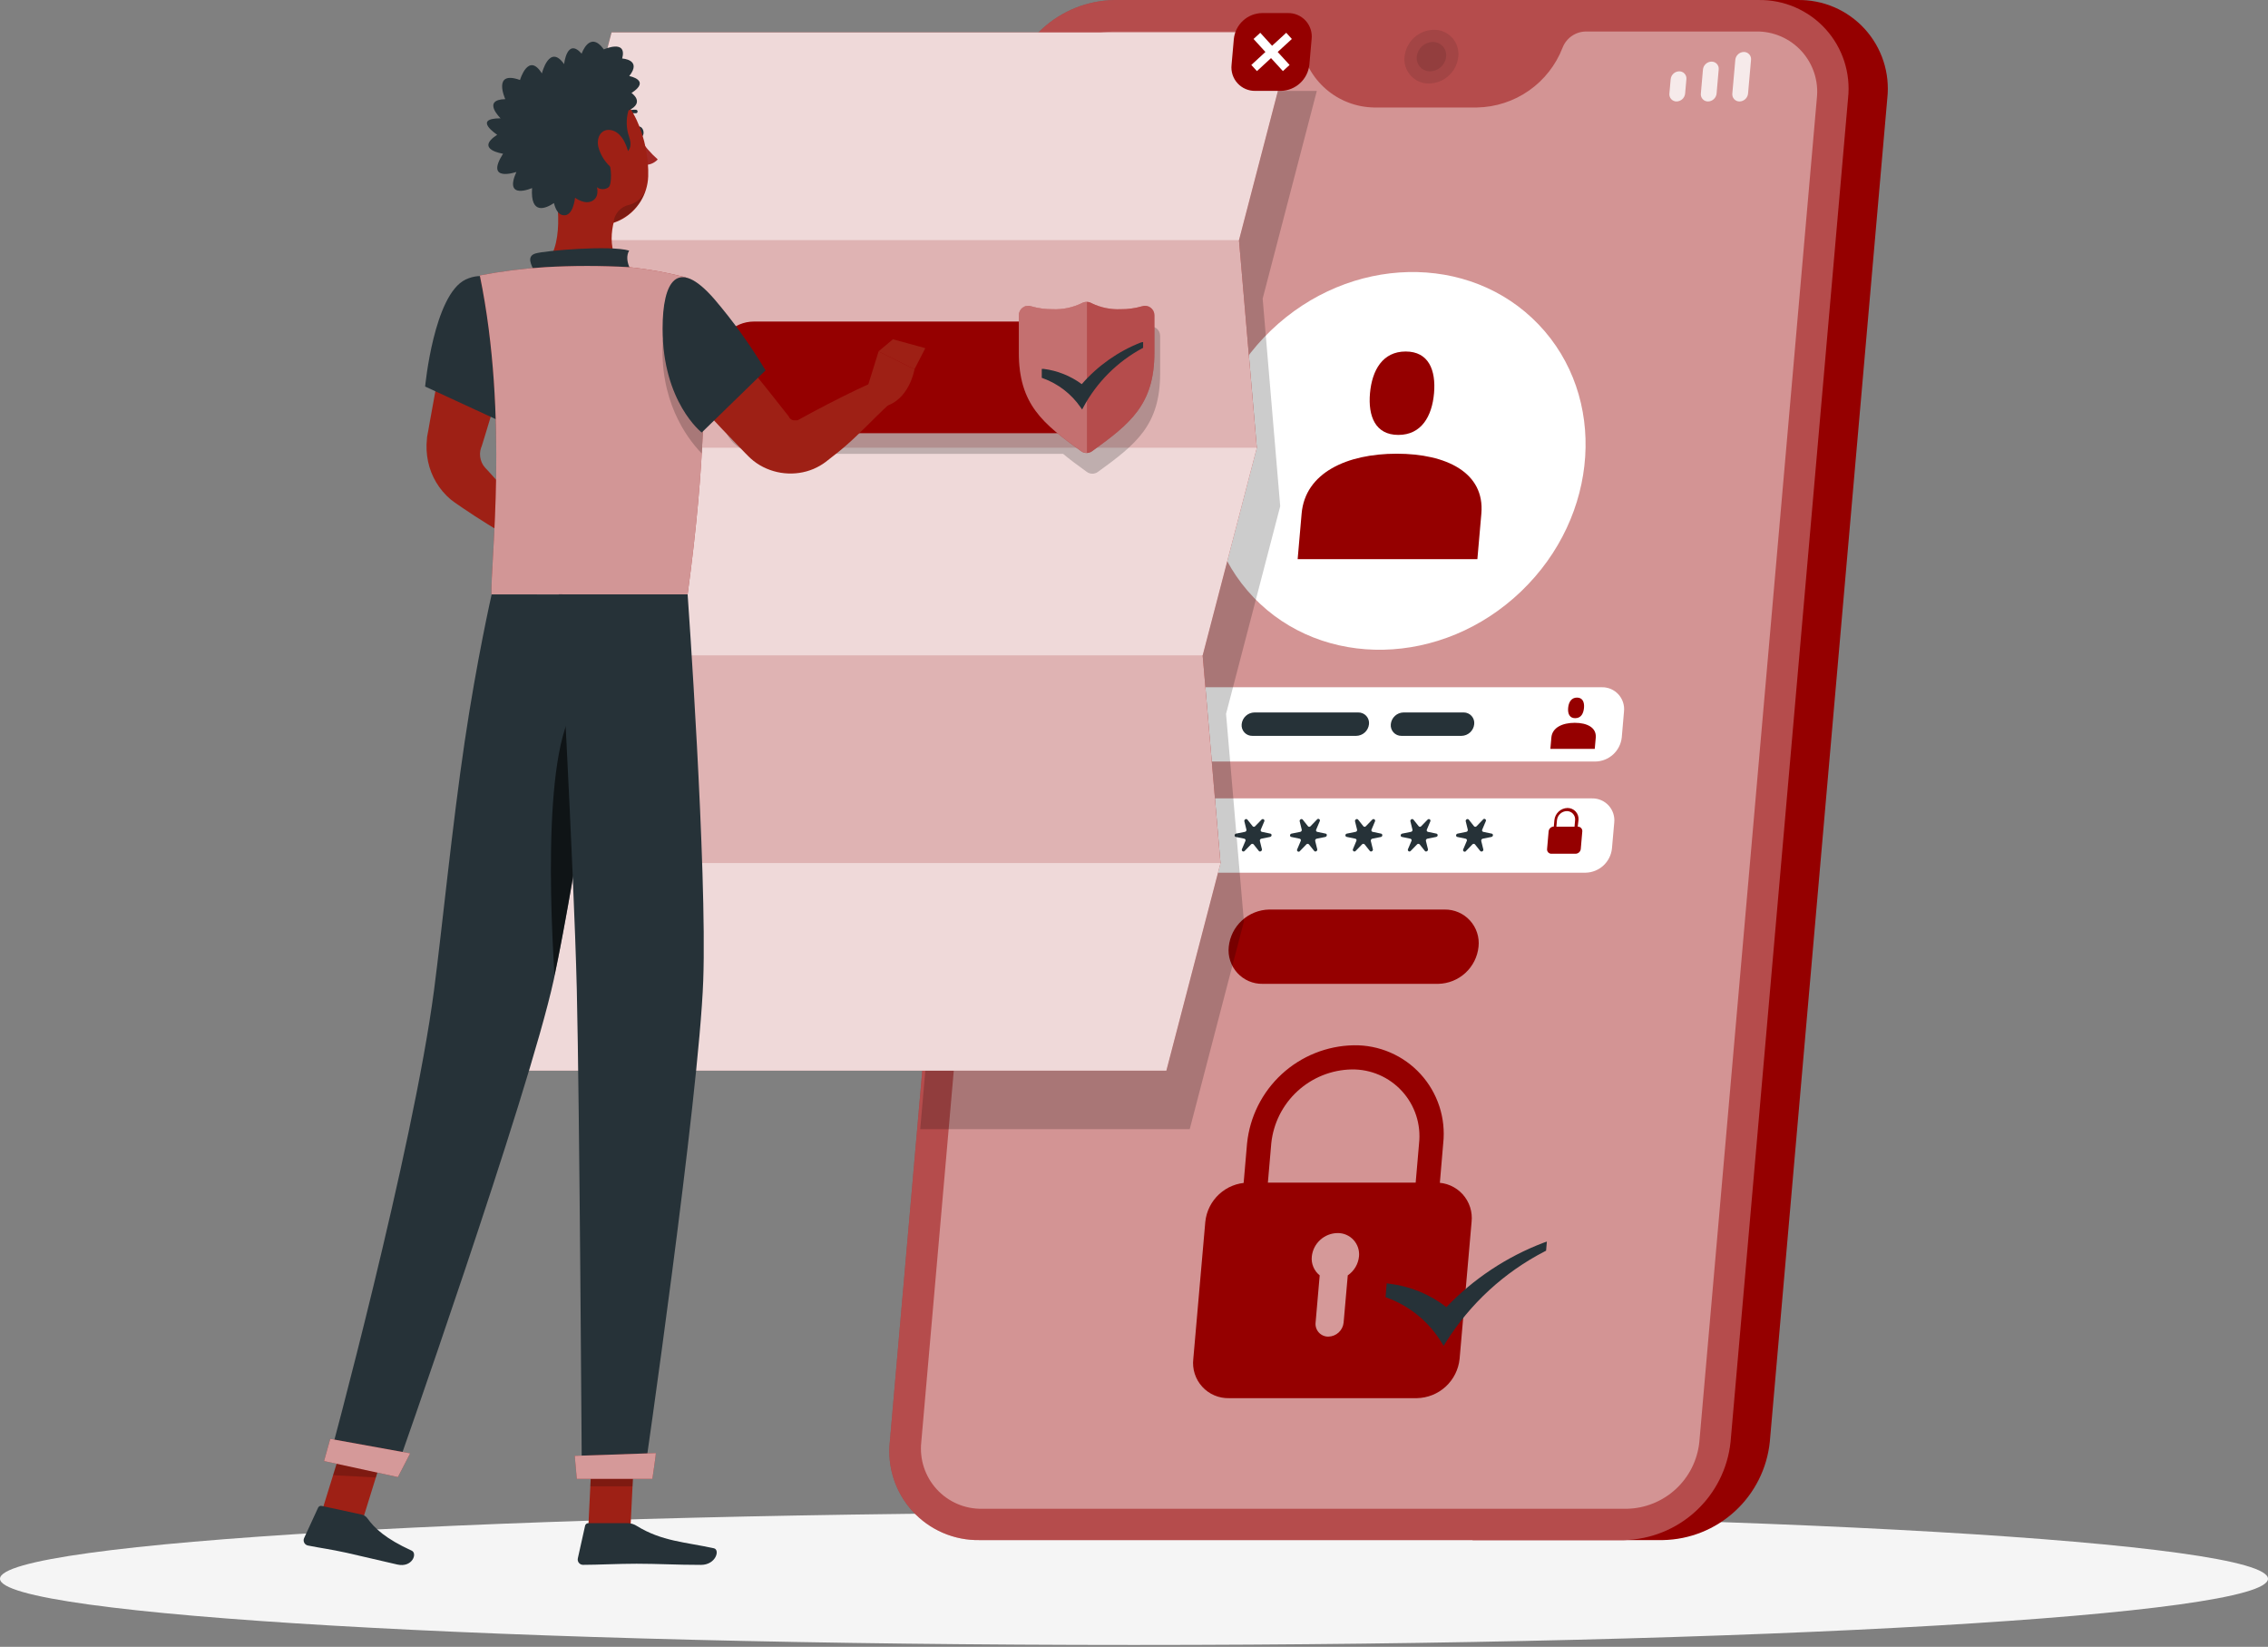<svg width="270" height="196" viewBox="0 0 270 196" fill="none" xmlns="http://www.w3.org/2000/svg">
<rect x="0" y="0" width="270" height="196" fill="#808080" stroke="none"/>
<path d="M135 195.78C209.558 195.78 270 192.251 270 187.898C270 183.545 209.558 180.016 135 180.016C60.442 180.016 0 183.545 0 187.898C0 192.251 60.442 195.78 135 195.78Z" fill="#F5F5F5"/>
<path d="M213.992 0.002H191.321L175.307 183.295H197.978C201.16 183.234 204.209 182.01 206.551 179.856C208.893 177.701 210.366 174.764 210.692 171.598L224.68 11.692C224.842 10.202 224.685 8.695 224.22 7.27C223.754 5.846 222.99 4.537 221.979 3.431C220.967 2.325 219.732 1.447 218.355 0.856C216.978 0.264 215.49 -0.027 213.992 0.002Z" fill="#950000"/>
<path d="M209.369 0.002H132.64C129.458 0.061 126.407 1.283 124.064 3.437C121.721 5.59 120.246 8.527 119.919 11.692L105.931 171.598C105.77 173.087 105.927 174.593 106.392 176.016C106.857 177.439 107.62 178.748 108.63 179.854C109.639 180.96 110.872 181.839 112.247 182.432C113.622 183.025 115.107 183.32 116.605 183.295H193.327C196.504 183.227 199.548 182.001 201.885 179.847C204.223 177.693 205.693 174.759 206.02 171.598L220.008 11.692C220.17 10.207 220.014 8.703 219.551 7.282C219.088 5.861 218.329 4.555 217.323 3.449C216.317 2.344 215.088 1.465 213.716 0.871C212.345 0.276 210.863 -0.02 209.369 0.002Z" fill="#950000"/>
<path opacity="0.3" d="M209.369 0.002H132.64C129.458 0.061 126.407 1.283 124.064 3.437C121.721 5.59 120.246 8.527 119.919 11.692L105.931 171.598C105.77 173.087 105.927 174.593 106.392 176.016C106.857 177.439 107.62 178.748 108.63 179.854C109.639 180.96 110.872 181.839 112.247 182.432C113.622 183.025 115.107 183.32 116.605 183.295H193.327C196.504 183.227 199.548 182.001 201.885 179.847C204.223 177.693 205.693 174.759 206.02 171.598L220.008 11.692C220.17 10.207 220.014 8.703 219.551 7.282C219.088 5.861 218.329 4.555 217.323 3.449C216.317 2.344 215.088 1.465 213.716 0.871C212.345 0.276 210.863 -0.02 209.369 0.002Z" fill="white"/>
<path opacity="0.4" d="M209.042 3.748H188.808C188.205 3.753 187.617 3.938 187.12 4.281C186.624 4.624 186.242 5.107 186.023 5.669C185.225 7.734 183.83 9.515 182.015 10.784C180.201 12.052 178.05 12.752 175.836 12.792H163.902C161.818 12.834 159.784 12.148 158.15 10.852C156.517 9.555 155.387 7.73 154.955 5.69C154.84 5.138 154.535 4.644 154.094 4.293C153.653 3.942 153.103 3.757 152.539 3.769H132.313C130.15 3.807 128.076 4.636 126.484 6.1C124.892 7.564 123.891 9.561 123.672 11.713L109.677 171.619C109.565 172.631 109.67 173.656 109.985 174.624C110.301 175.593 110.819 176.483 111.505 177.236C112.192 177.988 113.031 178.586 113.967 178.988C114.903 179.391 115.913 179.589 116.932 179.57H193.661C195.824 179.53 197.898 178.699 199.49 177.234C201.082 175.769 202.082 173.771 202.302 171.619L216.29 11.713C216.404 10.7 216.301 9.674 215.987 8.705C215.673 7.735 215.155 6.843 214.469 6.089C213.783 5.335 212.944 4.736 212.008 4.333C211.072 3.929 210.061 3.729 209.042 3.748Z" fill="white"/>
<path d="M189.922 90.635H136.225C135.856 90.642 135.49 90.569 135.151 90.423C134.812 90.277 134.508 90.06 134.26 89.788C134.011 89.515 133.823 89.193 133.708 88.842C133.593 88.491 133.554 88.12 133.594 87.753L133.865 84.675C133.945 83.895 134.308 83.171 134.885 82.64C135.462 82.109 136.214 81.808 136.998 81.793H190.702C191.071 81.787 191.437 81.859 191.776 82.005C192.115 82.152 192.419 82.368 192.668 82.641C192.917 82.913 193.105 83.236 193.219 83.586C193.334 83.937 193.373 84.308 193.334 84.675L193.069 87.753C192.987 88.535 192.622 89.26 192.042 89.791C191.462 90.322 190.708 90.623 189.922 90.635Z" fill="white"/>
<path d="M188.766 103.865H135.063C134.694 103.871 134.328 103.798 133.989 103.652C133.651 103.506 133.347 103.289 133.099 103.016C132.85 102.744 132.663 102.421 132.549 102.07C132.435 101.72 132.397 101.349 132.438 100.982L132.702 97.904C132.784 97.125 133.147 96.401 133.724 95.871C134.301 95.34 135.052 95.038 135.835 95.022H189.539C189.908 95.016 190.274 95.088 190.613 95.234C190.952 95.381 191.256 95.597 191.505 95.87C191.754 96.142 191.942 96.465 192.056 96.816C192.171 97.166 192.21 97.538 192.171 97.904L191.899 100.982C191.818 101.762 191.455 102.485 190.878 103.016C190.301 103.547 189.55 103.848 188.766 103.865Z" fill="white"/>
<path opacity="0.1" d="M173.608 6.742C173.52 7.608 173.116 8.412 172.475 9.001C171.833 9.59 170.998 9.924 170.127 9.938C169.718 9.945 169.311 9.865 168.935 9.704C168.559 9.542 168.222 9.302 167.946 8.999C167.67 8.697 167.462 8.339 167.335 7.95C167.208 7.561 167.165 7.149 167.21 6.742C167.298 5.876 167.701 5.072 168.343 4.483C168.985 3.894 169.82 3.56 170.691 3.546C171.1 3.539 171.506 3.619 171.882 3.78C172.258 3.942 172.596 4.182 172.872 4.485C173.148 4.787 173.356 5.145 173.483 5.534C173.61 5.923 173.653 6.335 173.608 6.742Z" fill="black"/>
<path opacity="0.1" d="M172.16 6.742C172.111 7.215 171.89 7.653 171.54 7.975C171.19 8.297 170.735 8.48 170.259 8.489C170.035 8.494 169.813 8.45 169.607 8.362C169.402 8.273 169.217 8.142 169.066 7.977C168.915 7.811 168.801 7.615 168.732 7.402C168.663 7.19 168.64 6.964 168.665 6.742C168.712 6.268 168.932 5.829 169.283 5.506C169.633 5.184 170.09 5.002 170.566 4.994C170.789 4.991 171.011 5.035 171.216 5.124C171.421 5.213 171.605 5.344 171.756 5.509C171.907 5.674 172.021 5.87 172.09 6.082C172.16 6.295 172.184 6.519 172.16 6.742Z" fill="black"/>
<g opacity="0.8">
<path d="M199.593 12.075C199.473 12.077 199.354 12.053 199.244 12.005C199.133 11.957 199.034 11.887 198.953 11.798C198.873 11.709 198.811 11.604 198.774 11.49C198.737 11.376 198.724 11.255 198.737 11.135L198.89 9.422C198.916 9.169 199.033 8.934 199.221 8.762C199.408 8.59 199.652 8.493 199.907 8.489C200.026 8.488 200.145 8.511 200.254 8.559C200.364 8.606 200.463 8.676 200.543 8.764C200.624 8.852 200.686 8.956 200.723 9.07C200.761 9.183 200.775 9.303 200.763 9.422L200.61 11.135C200.584 11.389 200.467 11.625 200.28 11.798C200.092 11.971 199.848 12.07 199.593 12.075Z" fill="white"/>
<path d="M207.085 12.075C206.965 12.077 206.846 12.053 206.736 12.005C206.625 11.957 206.526 11.887 206.445 11.798C206.364 11.709 206.303 11.604 206.266 11.49C206.229 11.376 206.216 11.255 206.229 11.135L206.584 7.118C206.609 6.865 206.727 6.63 206.915 6.458C207.102 6.286 207.346 6.188 207.6 6.185C207.72 6.183 207.838 6.207 207.948 6.254C208.058 6.302 208.156 6.372 208.237 6.46C208.318 6.548 208.379 6.652 208.417 6.765C208.455 6.879 208.469 6.999 208.457 7.118L208.102 11.135C208.076 11.389 207.959 11.625 207.772 11.798C207.584 11.971 207.34 12.07 207.085 12.075Z" fill="white"/>
<path d="M203.339 12.075C203.219 12.077 203.1 12.053 202.989 12.005C202.879 11.957 202.78 11.887 202.699 11.798C202.618 11.709 202.557 11.604 202.52 11.49C202.482 11.376 202.47 11.255 202.483 11.135L202.733 8.273C202.759 8.018 202.877 7.782 203.066 7.609C203.255 7.435 203.501 7.337 203.757 7.333C203.877 7.332 203.996 7.356 204.106 7.403C204.216 7.451 204.314 7.522 204.394 7.611C204.475 7.7 204.535 7.805 204.572 7.919C204.608 8.034 204.62 8.154 204.606 8.273L204.356 11.135C204.33 11.389 204.213 11.625 204.025 11.798C203.838 11.971 203.594 12.069 203.339 12.075Z" fill="white"/>
</g>
<g opacity="0.8">
<path d="M135.446 12.075H130.739C130.671 12.077 130.604 12.063 130.542 12.037C130.479 12.01 130.424 11.97 130.378 11.92C130.333 11.87 130.298 11.811 130.278 11.746C130.257 11.681 130.25 11.613 130.258 11.546L130.474 9.019C130.49 8.875 130.557 8.742 130.663 8.645C130.77 8.547 130.908 8.492 131.052 8.489H135.759C135.827 8.488 135.894 8.501 135.956 8.528C136.018 8.555 136.074 8.594 136.12 8.644C136.165 8.695 136.2 8.754 136.22 8.819C136.241 8.883 136.247 8.951 136.239 9.019L136.017 11.546C136.004 11.69 135.939 11.823 135.834 11.921C135.728 12.019 135.59 12.074 135.446 12.075Z" fill="white"/>
<path d="M137.625 11.386C137.557 11.387 137.489 11.374 137.427 11.347C137.364 11.321 137.308 11.281 137.262 11.231C137.216 11.181 137.181 11.122 137.16 11.057C137.138 10.993 137.131 10.924 137.137 10.857L137.242 9.701C137.256 9.557 137.322 9.423 137.429 9.325C137.536 9.227 137.675 9.173 137.82 9.172C137.888 9.17 137.955 9.183 138.017 9.21C138.079 9.237 138.135 9.277 138.181 9.327C138.226 9.377 138.26 9.436 138.281 9.501C138.302 9.565 138.308 9.633 138.3 9.701L138.203 10.857C138.188 11 138.12 11.133 138.014 11.23C137.908 11.328 137.769 11.383 137.625 11.386Z" fill="white"/>
</g>
<path d="M181.074 70.395C190.443 61.426 191.378 47.197 183.161 38.614C174.944 30.03 160.688 30.343 151.318 39.312C141.949 48.282 141.015 62.511 149.231 71.094C157.448 79.678 171.704 79.365 181.074 70.395Z" fill="white"/>
<path d="M166.277 53.998C160.372 53.998 155.38 56.247 154.955 61.127L154.482 66.551H175.878L176.352 61.127C176.776 56.247 172.188 53.998 166.277 53.998Z" fill="#950000"/>
<path d="M166.471 51.763C169.215 51.763 170.482 49.542 170.719 46.798C170.955 44.055 170.085 41.834 167.342 41.834C164.598 41.834 163.338 44.062 163.094 46.798C162.851 49.535 163.728 51.763 166.471 51.763Z" fill="#950000"/>
<path d="M187.471 86.026C186.016 86.026 184.783 86.583 184.686 87.788L184.568 89.132H189.852L189.971 87.788C190.068 86.583 188.933 86.026 187.471 86.026Z" fill="#950000"/>
<path d="M187.52 85.476C188.216 85.476 188.508 84.926 188.571 84.251C188.634 83.575 188.411 83.025 187.736 83.025C187.06 83.025 186.747 83.575 186.684 84.251C186.622 84.926 186.844 85.476 187.52 85.476Z" fill="#950000"/>
<path d="M171.206 117.094H150.318C149.752 117.104 149.189 116.994 148.669 116.77C148.149 116.546 147.682 116.214 147.3 115.796C146.918 115.377 146.629 114.882 146.453 114.344C146.277 113.806 146.218 113.236 146.28 112.673C146.403 111.475 146.961 110.365 147.847 109.55C148.734 108.736 149.887 108.274 151.091 108.251H171.979C172.545 108.242 173.107 108.353 173.626 108.578C174.146 108.802 174.613 109.134 174.994 109.552C175.376 109.97 175.665 110.464 175.841 111.002C176.018 111.54 176.078 112.11 176.017 112.673C175.895 113.87 175.338 114.982 174.451 115.797C173.564 116.611 172.41 117.073 171.206 117.094Z" fill="#950000"/>
<path d="M168.679 166.404H146.321C145.722 166.42 145.125 166.307 144.573 166.072C144.021 165.837 143.526 165.486 143.122 165.043C142.717 164.6 142.413 164.074 142.23 163.503C142.047 162.932 141.989 162.327 142.06 161.732L143.488 145.425C143.615 144.16 144.202 142.986 145.138 142.125C146.073 141.264 147.292 140.776 148.563 140.753H170.928C171.526 140.743 172.119 140.86 172.669 141.096C173.218 141.333 173.711 141.684 174.114 142.126C174.517 142.568 174.821 143.091 175.007 143.66C175.192 144.229 175.254 144.83 175.189 145.425L173.762 161.732C173.631 162.997 173.042 164.17 172.105 165.031C171.169 165.892 169.95 166.38 168.679 166.404Z" fill="#950000"/>
<g opacity="0.6">
<path d="M161.786 149.54C161.822 149.184 161.783 148.825 161.67 148.485C161.557 148.146 161.374 147.834 161.131 147.571C160.889 147.307 160.594 147.099 160.265 146.958C159.936 146.817 159.581 146.748 159.223 146.755C158.462 146.766 157.73 147.055 157.167 147.568C156.604 148.081 156.248 148.783 156.167 149.54C156.122 149.964 156.185 150.391 156.349 150.784C156.514 151.177 156.774 151.523 157.107 151.789L156.619 157.408C156.595 157.621 156.617 157.836 156.683 158.04C156.75 158.244 156.859 158.431 157.003 158.589C157.147 158.747 157.324 158.873 157.521 158.957C157.717 159.042 157.93 159.083 158.144 159.079C158.598 159.069 159.032 158.894 159.366 158.586C159.699 158.278 159.909 157.859 159.954 157.408L160.449 151.789C160.822 151.534 161.135 151.2 161.366 150.812C161.596 150.424 161.74 149.989 161.786 149.54Z" fill="white"/>
</g>
<path d="M171.123 144.151H168.24L168.936 136.081C169.058 134.961 168.94 133.828 168.59 132.757C168.24 131.686 167.667 130.702 166.908 129.87C166.148 129.037 165.221 128.376 164.187 127.93C163.152 127.483 162.035 127.262 160.908 127.28C158.514 127.327 156.22 128.248 154.458 129.869C152.696 131.49 151.587 133.699 151.342 136.081L150.645 144.151H147.763L148.459 136.081C148.783 132.92 150.253 129.988 152.592 127.836C154.93 125.685 157.975 124.465 161.152 124.405C162.647 124.379 164.131 124.672 165.504 125.264C166.877 125.856 168.109 126.733 169.117 127.837C170.125 128.942 170.887 130.248 171.352 131.669C171.816 133.09 171.973 134.594 171.812 136.081L171.123 144.151Z" fill="#950000"/>
<path d="M187.826 98.385L187.917 97.598C187.935 97.416 187.915 97.232 187.858 97.058C187.8 96.884 187.707 96.724 187.583 96.588C187.46 96.453 187.309 96.345 187.141 96.272C186.973 96.199 186.791 96.162 186.608 96.164C186.218 96.172 185.844 96.322 185.557 96.586C185.27 96.85 185.089 97.21 185.048 97.598L184.978 98.371C184.823 98.376 184.674 98.437 184.559 98.543C184.445 98.649 184.374 98.794 184.359 98.949L184.178 101.038C184.169 101.111 184.175 101.185 184.198 101.255C184.22 101.325 184.257 101.39 184.307 101.444C184.357 101.498 184.418 101.541 184.485 101.57C184.553 101.598 184.626 101.611 184.7 101.609H187.569C187.724 101.606 187.873 101.547 187.987 101.441C188.101 101.336 188.173 101.192 188.188 101.038L188.369 98.949C188.375 98.875 188.366 98.801 188.341 98.731C188.316 98.662 188.276 98.598 188.225 98.545C188.174 98.491 188.111 98.45 188.043 98.422C187.974 98.394 187.9 98.382 187.826 98.385ZM186.524 96.533C186.662 96.531 186.799 96.559 186.926 96.614C187.053 96.669 187.167 96.75 187.26 96.852C187.353 96.953 187.424 97.074 187.468 97.205C187.511 97.336 187.527 97.475 187.513 97.612L187.443 98.385H185.285L185.354 97.612C185.385 97.321 185.52 97.051 185.736 96.852C185.951 96.653 186.231 96.54 186.524 96.533Z" fill="#950000"/>
<path d="M144.643 99.213L143.641 99.004C143.613 98.999 143.586 98.987 143.564 98.969C143.541 98.952 143.523 98.93 143.51 98.904C143.497 98.879 143.491 98.851 143.49 98.822C143.49 98.794 143.496 98.766 143.508 98.74L143.926 97.751C143.943 97.709 143.945 97.661 143.931 97.617C143.917 97.573 143.887 97.536 143.848 97.512C143.809 97.488 143.762 97.478 143.716 97.485C143.671 97.492 143.629 97.515 143.599 97.549L142.84 98.329C142.822 98.352 142.798 98.371 142.772 98.384C142.745 98.397 142.716 98.403 142.687 98.403C142.657 98.403 142.628 98.397 142.602 98.384C142.575 98.371 142.552 98.352 142.534 98.329L141.914 97.549C141.782 97.382 141.496 97.549 141.545 97.751L141.789 98.74C141.796 98.769 141.797 98.799 141.792 98.828C141.787 98.858 141.776 98.885 141.759 98.91C141.743 98.935 141.722 98.956 141.697 98.972C141.672 98.989 141.644 99 141.614 99.004L140.577 99.213C140.354 99.255 140.326 99.569 140.542 99.61L141.545 99.819C141.573 99.825 141.599 99.836 141.622 99.854C141.644 99.871 141.663 99.894 141.675 99.92C141.687 99.945 141.693 99.974 141.692 100.002C141.691 100.031 141.684 100.059 141.67 100.084L141.266 101.079C141.249 101.122 141.247 101.17 141.262 101.213C141.276 101.257 141.305 101.295 141.345 101.319C141.384 101.343 141.43 101.353 141.476 101.346C141.522 101.339 141.563 101.316 141.594 101.281L142.353 100.502C142.372 100.48 142.396 100.464 142.422 100.452C142.448 100.441 142.477 100.435 142.506 100.435C142.534 100.435 142.563 100.441 142.589 100.452C142.616 100.464 142.639 100.48 142.659 100.502L143.279 101.281C143.411 101.448 143.696 101.281 143.641 101.079L143.397 100.091C143.387 100.032 143.4 99.971 143.434 99.922C143.467 99.872 143.519 99.838 143.578 99.826L144.615 99.617C144.831 99.569 144.859 99.255 144.643 99.213Z" fill="#263238"/>
<path d="M151.23 99.213L150.228 99.004C150.2 98.999 150.173 98.987 150.151 98.969C150.128 98.952 150.11 98.93 150.097 98.904C150.084 98.879 150.077 98.851 150.077 98.822C150.077 98.794 150.083 98.766 150.095 98.74L150.513 97.751C150.53 97.709 150.532 97.661 150.518 97.617C150.503 97.573 150.474 97.536 150.435 97.512C150.396 97.488 150.349 97.478 150.303 97.485C150.258 97.492 150.216 97.515 150.186 97.549L149.427 98.329C149.409 98.352 149.385 98.371 149.359 98.384C149.332 98.397 149.303 98.403 149.274 98.403C149.244 98.403 149.215 98.397 149.188 98.384C149.162 98.371 149.139 98.352 149.12 98.329L148.501 97.549C148.368 97.382 148.083 97.549 148.139 97.751L148.382 98.74C148.388 98.769 148.389 98.799 148.383 98.829C148.377 98.858 148.365 98.886 148.348 98.911C148.331 98.935 148.309 98.956 148.284 98.972C148.259 98.989 148.231 98.999 148.201 99.004L147.164 99.213C146.941 99.255 146.913 99.569 147.129 99.61L148.132 99.819C148.16 99.825 148.186 99.837 148.209 99.854C148.231 99.871 148.25 99.894 148.262 99.919C148.275 99.945 148.282 99.973 148.282 100.001C148.282 100.03 148.276 100.058 148.264 100.084L147.846 101.072C147.829 101.115 147.827 101.163 147.842 101.206C147.856 101.25 147.885 101.288 147.924 101.312C147.964 101.336 148.01 101.346 148.056 101.339C148.101 101.332 148.143 101.309 148.174 101.274L148.932 100.495C148.952 100.473 148.976 100.457 149.002 100.445C149.028 100.434 149.057 100.428 149.086 100.428C149.114 100.428 149.143 100.434 149.169 100.445C149.196 100.457 149.219 100.473 149.239 100.495L149.859 101.274C149.991 101.441 150.276 101.274 150.228 101.072L149.984 100.084C149.978 100.055 149.977 100.025 149.983 99.996C149.988 99.967 149.999 99.94 150.016 99.915C150.032 99.891 150.053 99.869 150.077 99.853C150.102 99.836 150.129 99.825 150.158 99.819L151.195 99.61C151.418 99.569 151.446 99.255 151.23 99.213Z" fill="#263238"/>
<path d="M157.817 99.214L156.821 99.005C156.792 99 156.765 98.989 156.742 98.972C156.718 98.955 156.699 98.933 156.686 98.907C156.673 98.881 156.667 98.852 156.667 98.823C156.668 98.794 156.675 98.766 156.689 98.74L157.107 97.751C157.133 97.707 157.141 97.654 157.129 97.604C157.117 97.553 157.085 97.51 157.04 97.483C156.996 97.457 156.943 97.448 156.893 97.461C156.842 97.473 156.799 97.505 156.772 97.549L156.02 98.329C156.001 98.353 155.977 98.371 155.95 98.384C155.923 98.397 155.894 98.404 155.864 98.404C155.834 98.404 155.804 98.397 155.777 98.384C155.75 98.371 155.726 98.353 155.707 98.329L155.087 97.549C154.955 97.382 154.67 97.549 154.725 97.751L154.969 98.74C154.975 98.769 154.975 98.799 154.97 98.828C154.964 98.856 154.953 98.884 154.937 98.909C154.921 98.933 154.9 98.954 154.876 98.971C154.851 98.987 154.824 98.999 154.795 99.005L153.757 99.214C153.535 99.255 153.507 99.569 153.723 99.611L154.718 99.819C154.746 99.825 154.772 99.837 154.795 99.854C154.818 99.872 154.836 99.894 154.849 99.919C154.862 99.945 154.868 99.973 154.869 100.001C154.869 100.03 154.863 100.058 154.851 100.084L154.433 101.073C154.406 101.117 154.398 101.17 154.41 101.22C154.423 101.271 154.455 101.314 154.499 101.341C154.543 101.367 154.596 101.376 154.647 101.363C154.697 101.351 154.74 101.319 154.767 101.275L155.519 100.495C155.539 100.474 155.562 100.457 155.589 100.445C155.615 100.434 155.643 100.428 155.672 100.428C155.701 100.428 155.729 100.434 155.756 100.445C155.782 100.457 155.806 100.474 155.825 100.495L156.452 101.275C156.584 101.442 156.87 101.275 156.814 101.073L156.57 100.084C156.56 100.026 156.572 99.966 156.605 99.917C156.637 99.868 156.687 99.833 156.744 99.819L157.782 99.611C157.977 99.569 158.033 99.255 157.817 99.214Z" fill="#263238"/>
<path d="M164.41 99.213L163.408 99.004C163.38 98.999 163.354 98.987 163.331 98.969C163.308 98.952 163.29 98.93 163.277 98.904C163.265 98.879 163.258 98.851 163.257 98.822C163.257 98.794 163.263 98.766 163.276 98.74L163.693 97.751C163.711 97.709 163.712 97.661 163.698 97.617C163.684 97.573 163.654 97.536 163.615 97.512C163.576 97.488 163.529 97.478 163.484 97.485C163.438 97.492 163.396 97.515 163.366 97.549L162.607 98.329C162.589 98.352 162.566 98.371 162.539 98.384C162.513 98.397 162.483 98.403 162.454 98.403C162.424 98.403 162.395 98.397 162.369 98.384C162.342 98.371 162.319 98.352 162.301 98.329L161.681 97.549C161.549 97.382 161.263 97.549 161.312 97.751L161.556 98.74C161.563 98.769 161.564 98.799 161.559 98.828C161.554 98.858 161.543 98.885 161.526 98.91C161.51 98.935 161.489 98.956 161.464 98.972C161.439 98.989 161.411 99 161.382 99.004L160.344 99.213C160.121 99.255 160.094 99.569 160.344 99.61L161.347 99.819C161.375 99.825 161.401 99.836 161.424 99.854C161.446 99.871 161.465 99.894 161.477 99.92C161.489 99.945 161.495 99.974 161.494 100.002C161.493 100.031 161.486 100.059 161.472 100.084L161.061 101.072C161.044 101.115 161.042 101.163 161.057 101.206C161.071 101.25 161.1 101.288 161.14 101.312C161.179 101.336 161.225 101.346 161.271 101.339C161.317 101.332 161.358 101.309 161.389 101.274L162.148 100.495C162.167 100.473 162.191 100.457 162.217 100.445C162.244 100.434 162.272 100.428 162.301 100.428C162.329 100.428 162.358 100.434 162.384 100.445C162.411 100.457 162.434 100.473 162.454 100.495L163.074 101.274C163.206 101.441 163.491 101.274 163.436 101.072L163.192 100.084C163.182 100.025 163.195 99.964 163.229 99.915C163.263 99.865 163.314 99.831 163.373 99.819L164.41 99.61C164.598 99.569 164.626 99.255 164.41 99.213Z" fill="#263238"/>
<path d="M170.997 99.213L169.995 99.004C169.967 98.999 169.94 98.987 169.918 98.969C169.895 98.952 169.877 98.93 169.864 98.904C169.851 98.879 169.845 98.851 169.844 98.822C169.844 98.794 169.85 98.766 169.862 98.74L170.28 97.751C170.297 97.709 170.299 97.661 170.285 97.617C170.271 97.573 170.241 97.536 170.202 97.512C170.163 97.488 170.116 97.478 170.071 97.485C170.025 97.492 169.983 97.515 169.953 97.549L169.194 98.329C169.176 98.352 169.152 98.371 169.126 98.384C169.099 98.397 169.07 98.403 169.041 98.403C169.011 98.403 168.982 98.397 168.956 98.384C168.929 98.371 168.906 98.352 168.888 98.329L168.268 97.549C168.136 97.382 167.85 97.549 167.906 97.751L168.149 98.74C168.156 98.769 168.156 98.799 168.15 98.829C168.144 98.858 168.132 98.886 168.115 98.911C168.098 98.935 168.077 98.956 168.051 98.972C168.026 98.989 167.998 98.999 167.968 99.004L166.931 99.213C166.708 99.255 166.68 99.569 166.896 99.61L167.899 99.819C167.927 99.825 167.953 99.837 167.976 99.854C167.998 99.871 168.017 99.894 168.029 99.919C168.042 99.945 168.049 99.973 168.049 100.001C168.049 100.03 168.043 100.058 168.031 100.084L167.613 101.072C167.596 101.115 167.594 101.163 167.609 101.206C167.623 101.25 167.652 101.288 167.692 101.312C167.731 101.336 167.777 101.346 167.823 101.339C167.869 101.332 167.91 101.309 167.941 101.274L168.7 100.495C168.719 100.473 168.743 100.457 168.769 100.445C168.796 100.434 168.824 100.428 168.853 100.428C168.881 100.428 168.91 100.434 168.936 100.445C168.963 100.457 168.986 100.473 169.006 100.495L169.626 101.274C169.758 101.441 170.043 101.274 169.995 101.072L169.751 100.084C169.745 100.055 169.745 100.025 169.75 99.996C169.755 99.967 169.767 99.94 169.783 99.915C169.799 99.891 169.82 99.869 169.844 99.853C169.869 99.836 169.896 99.825 169.925 99.819L170.962 99.61C171.206 99.569 171.206 99.255 170.997 99.213Z" fill="#263238"/>
<path d="M177.584 99.214L176.581 99.005C176.553 98.999 176.527 98.987 176.504 98.97C176.482 98.953 176.464 98.93 176.451 98.904C176.439 98.879 176.433 98.85 176.434 98.822C176.435 98.793 176.442 98.765 176.456 98.74L176.874 97.751C176.887 97.729 176.896 97.705 176.9 97.68C176.904 97.654 176.902 97.629 176.896 97.604C176.89 97.579 176.879 97.555 176.864 97.535C176.849 97.514 176.83 97.497 176.808 97.483C176.786 97.47 176.761 97.461 176.736 97.457C176.711 97.454 176.685 97.455 176.66 97.461C176.635 97.467 176.612 97.478 176.591 97.493C176.57 97.508 176.553 97.528 176.54 97.549L175.788 98.329C175.769 98.353 175.745 98.371 175.718 98.384C175.691 98.397 175.661 98.404 175.631 98.404C175.601 98.404 175.571 98.397 175.544 98.384C175.517 98.371 175.493 98.353 175.474 98.329L174.855 97.549C174.722 97.382 174.437 97.549 174.493 97.751L174.736 98.74C174.742 98.769 174.743 98.799 174.737 98.828C174.732 98.856 174.721 98.884 174.704 98.909C174.688 98.933 174.667 98.954 174.643 98.971C174.619 98.987 174.591 98.999 174.562 99.005L173.525 99.214C173.302 99.255 173.274 99.569 173.49 99.61L174.486 99.819C174.514 99.825 174.54 99.837 174.562 99.854C174.585 99.872 174.603 99.894 174.616 99.919C174.629 99.945 174.636 99.973 174.636 100.001C174.636 100.03 174.63 100.058 174.618 100.084L174.2 101.073C174.173 101.117 174.165 101.17 174.178 101.22C174.19 101.271 174.222 101.314 174.266 101.341C174.311 101.367 174.364 101.376 174.414 101.363C174.464 101.351 174.508 101.319 174.534 101.275L175.286 100.495C175.306 100.474 175.33 100.457 175.356 100.445C175.382 100.434 175.411 100.428 175.44 100.428C175.468 100.428 175.497 100.434 175.523 100.445C175.549 100.457 175.573 100.474 175.593 100.495L176.212 101.275C176.245 101.311 176.289 101.335 176.337 101.344C176.385 101.352 176.434 101.344 176.477 101.32C176.52 101.297 176.554 101.26 176.573 101.215C176.592 101.17 176.595 101.12 176.581 101.073L176.338 100.084C176.327 100.026 176.339 99.966 176.372 99.917C176.404 99.868 176.454 99.833 176.512 99.819L177.549 99.61C177.772 99.569 177.8 99.255 177.584 99.214Z" fill="#263238"/>
<path d="M161.702 84.794H149.336C148.957 84.8 148.593 84.946 148.313 85.202C148.033 85.459 147.857 85.809 147.818 86.186C147.798 86.364 147.817 86.544 147.872 86.714C147.927 86.884 148.019 87.04 148.139 87.172C148.26 87.304 148.407 87.409 148.572 87.479C148.736 87.549 148.914 87.583 149.093 87.579H161.458C161.838 87.573 162.202 87.427 162.481 87.171C162.761 86.914 162.937 86.564 162.976 86.186C162.995 86.009 162.976 85.83 162.92 85.66C162.864 85.491 162.773 85.335 162.653 85.203C162.532 85.072 162.385 84.967 162.221 84.897C162.057 84.826 161.88 84.791 161.702 84.794Z" fill="#263238"/>
<path d="M174.263 84.794H167.084C166.705 84.8 166.342 84.946 166.064 85.203C165.785 85.459 165.611 85.809 165.573 86.186C165.553 86.363 165.572 86.543 165.626 86.712C165.681 86.882 165.772 87.037 165.892 87.169C166.012 87.301 166.158 87.406 166.322 87.476C166.486 87.547 166.662 87.582 166.84 87.579H173.991C174.37 87.572 174.733 87.427 175.011 87.17C175.29 86.913 175.465 86.563 175.502 86.186C175.522 86.012 175.504 85.835 175.451 85.667C175.398 85.5 175.31 85.345 175.193 85.214C175.076 85.083 174.933 84.977 174.772 84.905C174.612 84.832 174.438 84.795 174.263 84.794Z" fill="#263238"/>
<path d="M183.739 147.911C179.368 149.576 175.423 152.192 172.188 155.57C170.224 154.045 167.882 153.082 165.413 152.785L165.086 152.736L164.947 154.379L165.128 154.449C167.835 155.446 170.125 157.331 171.624 159.796L171.86 160.186L172.118 159.768C175.002 155.165 179.071 151.423 183.899 148.934L184.059 148.851L184.15 147.765L183.739 147.911Z" fill="#263238"/>
<path opacity="0.2" d="M121.52 10.822C120.633 12.371 120.087 14.092 119.919 15.87L109.551 134.389H141.635L148.083 109.679L145.959 84.961L152.407 60.25L150.318 35.54L156.765 10.822H121.52Z" fill="black"/>
<path d="M147.498 28.577L153.945 3.859H72.809L66.368 28.577L68.485 53.288L62.045 77.998L64.161 102.716L57.721 127.426H138.85L145.298 102.716L143.174 77.998L149.622 53.288L147.498 28.577Z" fill="#950000"/>
<path opacity="0.7" d="M147.498 28.577L153.945 3.859H72.809L66.368 28.577L68.485 53.288L62.045 77.998L64.161 102.716L57.721 127.426H138.85L145.298 102.716L143.174 77.998L149.622 53.288L147.498 28.577Z" fill="white"/>
<path opacity="0.5" d="M147.498 28.577H66.368L72.809 3.859H153.945L147.498 28.577Z" fill="white"/>
<path opacity="0.5" d="M143.174 77.998H62.045L68.485 53.287H149.622L143.174 77.998Z" fill="white"/>
<path opacity="0.5" d="M138.85 127.426H57.714L64.161 102.716H145.298L138.85 127.426Z" fill="white"/>
<path opacity="0.2" d="M136.643 38.903C135.811 39.143 134.947 39.261 134.081 39.251C132.906 39.303 131.736 39.064 130.676 38.555C130.484 38.441 130.265 38.381 130.042 38.38C129.838 38.383 129.637 38.436 129.458 38.534H129.416C129.105 38.708 128.772 38.842 128.427 38.931C127.648 39.136 126.845 39.237 126.039 39.23C125.795 39.23 125.558 39.23 125.343 39.23C124.717 39.19 124.098 39.08 123.497 38.903C123.409 38.876 123.318 38.86 123.226 38.854C123.073 38.842 122.919 38.861 122.773 38.911C122.628 38.961 122.495 39.04 122.382 39.144C122.268 39.248 122.178 39.374 122.116 39.515C122.054 39.656 122.022 39.807 122.021 39.961V40.713H90.439C89.858 40.713 89.284 40.827 88.748 41.05C88.212 41.272 87.725 41.598 87.315 42.008C86.905 42.419 86.58 42.907 86.358 43.443C86.137 43.979 86.023 44.554 86.024 45.134V49.584C86.022 50.164 86.135 50.74 86.356 51.277C86.577 51.814 86.902 52.303 87.312 52.714C87.722 53.125 88.21 53.452 88.746 53.674C89.282 53.897 89.858 54.012 90.439 54.012H126.317H126.554C126.937 54.332 127.341 54.652 127.773 54.98C128.204 55.307 128.817 55.759 129.381 56.163C129.573 56.303 129.805 56.378 130.042 56.378C130.28 56.378 130.511 56.303 130.704 56.163C135.216 52.891 138.112 50.635 138.112 44.438V39.982C138.114 39.804 138.074 39.628 137.995 39.468C137.915 39.309 137.799 39.17 137.655 39.065C137.511 38.959 137.345 38.89 137.169 38.861C136.993 38.833 136.812 38.847 136.643 38.903Z" fill="black"/>
<path d="M125.628 38.269H89.756C87.314 38.269 85.335 40.248 85.335 42.69V47.139C85.335 49.581 87.314 51.561 89.756 51.561H125.628C128.07 51.561 130.049 49.581 130.049 47.139V42.69C130.049 40.248 128.07 38.269 125.628 38.269Z" fill="#950000"/>
<path d="M133.391 36.8C132.217 36.85 131.047 36.611 129.987 36.103C129.798 35.988 129.581 35.926 129.36 35.926C129.139 35.926 128.922 35.988 128.733 36.103C127.67 36.612 126.499 36.851 125.322 36.8C124.455 36.809 123.592 36.692 122.759 36.452C122.592 36.395 122.413 36.38 122.238 36.406C122.063 36.432 121.897 36.5 121.753 36.604C121.61 36.707 121.493 36.843 121.412 37.001C121.332 37.158 121.29 37.333 121.29 37.51V41.966C121.29 48.17 124.187 50.426 128.699 53.698C128.891 53.838 129.123 53.913 129.36 53.913C129.598 53.913 129.829 53.838 130.022 53.698C134.533 50.426 137.43 48.17 137.43 41.966V37.51C137.429 37.333 137.386 37.158 137.305 37.001C137.224 36.843 137.106 36.707 136.962 36.604C136.818 36.501 136.651 36.433 136.476 36.407C136.301 36.38 136.122 36.395 135.954 36.452C135.121 36.692 134.258 36.81 133.391 36.8Z" fill="#950000"/>
<path opacity="0.3" d="M133.391 36.8C132.217 36.85 131.047 36.611 129.987 36.103C129.798 35.988 129.581 35.926 129.36 35.926C129.139 35.926 128.922 35.988 128.733 36.103C127.67 36.612 126.499 36.851 125.322 36.8C124.455 36.809 123.592 36.692 122.759 36.452C122.592 36.395 122.413 36.38 122.238 36.406C122.063 36.432 121.897 36.5 121.753 36.604C121.61 36.707 121.493 36.843 121.412 37.001C121.332 37.158 121.29 37.333 121.29 37.51V41.966C121.29 48.17 124.187 50.426 128.699 53.698C128.891 53.838 129.123 53.913 129.36 53.913C129.598 53.913 129.829 53.838 130.022 53.698C134.533 50.426 137.43 48.17 137.43 41.966V37.51C137.429 37.333 137.386 37.158 137.305 37.001C137.224 36.843 137.106 36.707 136.962 36.604C136.818 36.501 136.651 36.433 136.476 36.407C136.301 36.38 136.122 36.395 135.954 36.452C135.121 36.692 134.258 36.81 133.391 36.8Z" fill="white"/>
<path opacity="0.2" d="M128.733 36.09C127.67 36.598 126.499 36.837 125.322 36.786C124.455 36.794 123.592 36.677 122.759 36.438C122.592 36.381 122.413 36.366 122.238 36.392C122.063 36.418 121.897 36.486 121.753 36.59C121.61 36.693 121.493 36.829 121.412 36.987C121.332 37.144 121.29 37.319 121.29 37.496V41.952C121.29 48.156 124.187 50.412 128.699 53.684C128.901 53.831 129.145 53.907 129.395 53.9V35.908C129.162 35.904 128.932 35.967 128.733 36.09Z" fill="white"/>
<path d="M135.829 40.755C133.114 41.818 130.697 43.521 128.782 45.719C127.447 44.735 125.882 44.109 124.236 43.902H124.02V44.967L124.138 45.009C125.969 45.67 127.547 46.887 128.65 48.49L128.824 48.741L128.97 48.469C130.571 45.495 133.009 43.055 135.982 41.451L136.086 41.402V40.706L135.829 40.755Z" fill="#263238"/>
<path d="M152.511 10.815H149.434C149.038 10.822 148.645 10.745 148.281 10.589C147.917 10.432 147.591 10.2 147.324 9.907C147.057 9.615 146.856 9.269 146.733 8.892C146.611 8.515 146.57 8.117 146.614 7.724L146.885 4.646C146.969 3.809 147.357 3.032 147.975 2.462C148.594 1.892 149.4 1.569 150.241 1.555H153.319C153.715 1.546 154.109 1.623 154.474 1.779C154.838 1.935 155.165 2.167 155.433 2.46C155.7 2.752 155.902 3.099 156.025 3.476C156.148 3.853 156.189 4.252 156.146 4.646L155.874 7.724C155.78 8.558 155.388 9.33 154.77 9.898C154.153 10.466 153.35 10.792 152.511 10.815Z" fill="#950000"/>
<path d="M153.792 4.639L153.124 3.901L151.439 5.447L150.032 3.901L149.232 4.639L150.645 6.185L148.967 7.731L149.635 8.462L151.313 6.916L152.727 8.462L153.521 7.731L152.107 6.185L153.792 4.639Z" fill="white"/>
<path d="M83.734 37.364C85.516 39.306 87.215 41.319 88.907 43.345C90.599 45.371 92.235 47.439 93.864 49.514C93.934 49.604 93.906 49.569 93.92 49.597C93.934 49.625 93.92 49.632 93.92 49.639C93.932 49.665 93.949 49.688 93.969 49.709C94.028 49.793 94.103 49.865 94.191 49.92C94.278 49.975 94.375 50.012 94.477 50.029C94.556 50.039 94.635 50.039 94.714 50.029C94.755 50.032 94.797 50.032 94.839 50.029H94.902C94.936 50.029 94.902 50.029 95.013 49.987L96.754 49.04C99.093 47.801 101.454 46.589 103.891 45.503L105.931 48.031C103.967 49.834 101.92 52.097 99.852 53.754L98.293 54.979C98.196 55.059 98.093 55.131 97.986 55.195C97.868 55.279 97.745 55.356 97.617 55.425C97.365 55.57 97.105 55.7 96.837 55.815C96.298 56.042 95.732 56.198 95.152 56.282C93.981 56.453 92.785 56.334 91.671 55.933C91.104 55.732 90.566 55.458 90.07 55.119C89.819 54.952 89.582 54.757 89.373 54.569C89.255 54.471 89.157 54.36 89.046 54.255L88.768 53.977C86.922 52.083 85.105 50.175 83.323 48.233C81.54 46.29 79.779 44.333 78.094 42.3L83.734 37.364Z" fill="#9E2015"/>
<path d="M102.971 47.035L104.594 41.82L108.869 43.95C108.869 43.95 108.242 47.752 105.137 48.413L102.971 47.035Z" fill="#9E2015"/>
<path d="M106.299 40.379L110.157 41.437L108.862 43.95L104.587 41.82L106.299 40.379Z" fill="#9E2015"/>
<path d="M61.258 38.784C60.798 40.998 60.227 43.192 59.636 45.378C59.044 47.564 58.396 49.73 57.721 51.895L57.47 52.71L57.345 53.114C57.328 53.172 57.305 53.228 57.275 53.281C57.196 53.505 57.151 53.739 57.143 53.977C57.128 54.483 57.269 54.981 57.547 55.404C57.684 55.59 57.835 55.764 57.999 55.926L58.577 56.56L59.719 57.834C60.464 58.698 61.216 59.561 61.926 60.466L59.496 63.251C58.494 62.68 57.533 62.061 56.572 61.448L55.145 60.501L54.448 60.021C54.212 59.853 54.017 59.742 53.634 59.429C52.271 58.268 51.331 56.689 50.96 54.938C50.773 54.045 50.728 53.129 50.828 52.222C50.828 51.999 50.897 51.749 50.932 51.526L51.009 51.108L51.155 50.273C51.545 48.038 51.963 45.81 52.429 43.596C52.896 41.381 53.397 39.174 53.989 36.995L61.258 38.784Z" fill="#9E2015"/>
<path d="M59.545 60.243L62.414 58.774L63.681 63.648C63.681 63.648 61.376 64.532 59.594 63.397L59.545 60.243Z" fill="#9E2015"/>
<path d="M66.382 57.207L66.515 61.691L63.305 63.787L62.191 58.864L66.382 57.207Z" fill="#9E2015"/>
<path d="M75.775 15.765C75.845 16.107 76.088 16.35 76.311 16.309C76.534 16.267 76.666 15.947 76.597 15.612C76.527 15.278 76.283 15.027 76.06 15.069C75.838 15.111 75.705 15.438 75.775 15.765Z" fill="#263238"/>
<path d="M76.053 16.357C76.68 17.328 77.437 18.209 78.302 18.975C78.101 19.192 77.855 19.363 77.58 19.475C77.306 19.586 77.011 19.637 76.715 19.623L76.053 16.357Z" fill="#A02724"/>
<path d="M74.125 14.108C74.085 14.108 74.046 14.096 74.012 14.074C73.979 14.052 73.952 14.02 73.936 13.984C73.92 13.947 73.915 13.906 73.921 13.867C73.927 13.827 73.945 13.79 73.972 13.76C74.19 13.514 74.463 13.322 74.769 13.201C75.075 13.08 75.406 13.033 75.733 13.064C75.76 13.069 75.786 13.079 75.809 13.094C75.832 13.109 75.852 13.129 75.867 13.151C75.883 13.174 75.894 13.199 75.899 13.226C75.905 13.253 75.905 13.281 75.9 13.308C75.896 13.334 75.887 13.36 75.872 13.383C75.858 13.406 75.839 13.426 75.817 13.441C75.795 13.457 75.77 13.468 75.744 13.474C75.717 13.479 75.69 13.48 75.664 13.475C75.404 13.45 75.142 13.487 74.9 13.584C74.657 13.681 74.442 13.835 74.271 14.032C74.234 14.075 74.182 14.102 74.125 14.108Z" fill="#263238"/>
<path d="M65.735 20.619C66.501 23.814 67.274 29.67 64.53 31.794C64.53 31.794 65.603 35.038 72.885 35.038C80.893 35.038 76.715 32.95 76.715 32.95C72.342 32.1 72.454 28.305 73.234 25.82L65.735 20.619Z" fill="#9E2015"/>
<path d="M63.674 32.386C63.2 31.501 62.671 30.485 63.757 30.164C64.955 29.816 72.635 29.169 74.898 29.823C74.201 31.056 75.378 32.608 75.378 32.608L63.674 32.386Z" fill="#263238"/>
<path d="M70.038 181.791H75.058L75.559 171.682H70.532L70.038 181.791Z" fill="#9E2015"/>
<path d="M38.156 180.399L43.245 180.67L46.337 170.707L41.247 170.435L38.156 180.399Z" fill="#9E2015"/>
<path d="M43.092 180.267L38.295 179.229C38.211 179.21 38.123 179.22 38.045 179.258C37.968 179.296 37.906 179.36 37.87 179.438L36.206 183.052C36.165 183.139 36.145 183.235 36.147 183.332C36.148 183.429 36.173 183.524 36.217 183.61C36.261 183.696 36.325 183.771 36.403 183.829C36.48 183.886 36.57 183.925 36.666 183.943C38.343 184.277 39.179 184.354 41.289 184.813C42.584 185.092 45.515 185.809 47.304 186.206C49.094 186.603 49.714 184.876 49.017 184.556C45.884 183.128 44.575 181.868 43.726 180.691C43.573 180.477 43.348 180.326 43.092 180.267Z" fill="#263238"/>
<path d="M74.793 181.283H70.024C69.938 181.284 69.854 181.314 69.787 181.369C69.72 181.423 69.674 181.498 69.655 181.582L68.791 185.461C68.769 185.555 68.769 185.652 68.79 185.746C68.811 185.841 68.854 185.929 68.914 186.004C68.975 186.079 69.051 186.14 69.139 186.181C69.226 186.222 69.322 186.242 69.418 186.241C71.138 186.241 73.596 186.108 75.789 186.108C78.317 186.108 80.496 186.247 83.448 186.247C85.237 186.247 85.739 184.437 84.987 184.27C81.568 183.525 78.783 183.442 75.831 181.624C75.522 181.419 75.164 181.301 74.793 181.283Z" fill="#263238"/>
<path d="M55.43 33.27C51.642 35.073 50.612 46.005 50.612 46.005L59.991 50.336C61.576 47.661 62.44 44.622 62.497 41.514C62.685 35.867 59.308 31.453 55.43 33.27Z" fill="#263238"/>
<path opacity="0.4" d="M60.499 40.01C58.807 42.642 58.967 46.708 59.552 50.141L59.97 50.336C61.553 47.661 62.417 44.621 62.476 41.514C62.476 41.179 62.476 40.817 62.476 40.518L60.499 40.01Z" fill="black"/>
<path d="M81.603 33.005C81.603 33.005 86.254 38.255 81.86 70.743H58.514C58.354 67.157 60.603 49.674 57.122 32.782C59.702 32.286 62.312 31.956 64.934 31.794C68.241 31.605 71.556 31.605 74.863 31.794C77.137 32.024 79.391 32.429 81.603 33.005Z" fill="#950000"/>
<path opacity="0.6" d="M81.603 33.005C81.603 33.005 86.254 38.255 81.86 70.743H58.514C58.354 67.157 60.603 49.674 57.122 32.782C59.702 32.286 62.312 31.956 64.934 31.794C68.241 31.605 71.556 31.605 74.863 31.794C77.137 32.024 79.391 32.429 81.603 33.005Z" fill="#FAFAFA"/>
<path opacity="0.2" d="M83.643 42.934L83.559 42.857L78.915 40.379C78.442 47.529 81.638 52.013 83.538 53.97C83.777 50.296 83.811 46.612 83.643 42.934Z" fill="black"/>
<path opacity="0.2" d="M75.559 171.682L75.302 176.897H70.274L70.532 171.682H75.559Z" fill="black"/>
<path opacity="0.2" d="M41.247 170.442L46.337 170.706L44.742 175.845L39.653 175.573L41.247 170.442Z" fill="black"/>
<path d="M64.12 17.374C65.24 21.551 65.686 24.065 68.297 25.806C72.182 28.424 77.014 25.416 77.168 20.98C77.3 16.991 75.448 10.815 70.957 9.972C69.965 9.776 68.94 9.838 67.979 10.15C67.018 10.463 66.153 11.018 65.467 11.76C64.782 12.502 64.297 13.408 64.062 14.391C63.826 15.374 63.846 16.401 64.12 17.374Z" fill="#9E2015"/>
<path d="M73.582 70.743C73.582 70.743 68.624 104.101 65.923 116.606C62.929 130.323 46.956 175.58 46.956 175.58L39.137 173.889C39.137 173.889 49.157 136.986 51.67 117.853C52.645 110.382 53.822 98.357 55.312 88.31C56.753 78.562 58.528 70.75 58.528 70.75L73.582 70.743Z" fill="#263238"/>
<path d="M48.829 172.97L47.367 175.796L38.58 173.889L39.318 171.25L48.829 172.97Z" fill="#950000"/>
<path opacity="0.6" d="M48.829 172.97L47.367 175.796L38.58 173.889L39.318 171.25L48.829 172.97Z" fill="white"/>
<path opacity="0.6" d="M70.449 82.629C64.718 83.749 65.324 105.118 66.013 116.105C67.671 108.335 70.087 93.393 71.737 82.782C71.338 82.585 70.883 82.531 70.449 82.629Z" fill="black"/>
<path d="M81.861 70.743C81.861 70.743 84.193 103.384 83.719 116.697C83.225 130.546 76.659 175.88 76.659 175.88H69.265C69.265 175.88 68.993 131.319 68.666 117.748C68.304 102.918 66.515 70.736 66.515 70.736L81.861 70.743Z" fill="#263238"/>
<path d="M78.08 172.942C78.115 172.942 77.662 176.012 77.662 176.012H68.666L68.422 173.269L78.08 172.942Z" fill="#950000"/>
<path opacity="0.6" d="M78.08 172.942C78.115 172.942 77.662 176.012 77.662 176.012H68.666L68.422 173.269L78.08 172.942Z" fill="white"/>
<path d="M78.88 39.112C78.88 47.871 83.538 51.477 83.538 51.477L91.135 44.083C89.337 41.078 87.29 38.23 85.014 35.568C80.621 30.534 78.88 33.486 78.88 39.112Z" fill="#263238"/>
<path opacity="0.2" d="M76.875 22.568C76.72 23.007 76.46 23.401 76.118 23.717C75.776 24.032 75.362 24.259 74.912 24.378C74.417 24.479 73.967 24.737 73.63 25.113C73.293 25.489 73.085 25.964 73.039 26.467C73.94 26.166 74.758 25.655 75.425 24.978C76.091 24.3 76.588 23.474 76.875 22.568Z" fill="black"/>
<path d="M74.912 9.053C76.471 7.083 74.069 6.965 74.069 6.965C74.696 4.618 71.883 5.878 71.883 5.878C70.198 3.553 69.244 6.387 69.244 6.387C67.496 4.416 67.155 7.633 67.155 7.633C65.401 5.133 64.509 8.74 64.509 8.74C62.894 6.143 61.905 9.52 61.905 9.52C58.57 8.329 60.151 11.797 60.151 11.797C57.31 11.873 59.594 14.081 59.594 14.081C56.182 14.081 59.19 16.037 59.19 16.037C56.481 17.812 59.886 18.293 59.886 18.293C57.679 21.774 61.474 20.465 61.474 20.465C59.935 23.891 63.34 22.38 63.34 22.38C63.124 25.68 65.025 24.782 65.944 24.169C66.118 24.866 66.452 25.562 67.065 25.618C68.255 25.778 68.457 23.529 68.457 23.529C68.457 23.529 69.557 24.392 70.483 23.926C71.409 23.459 71.061 22.282 71.061 22.282C71.262 22.433 71.507 22.514 71.757 22.514C72.008 22.514 72.253 22.433 72.454 22.282C72.851 21.976 72.851 19.762 72.349 18.982L74.16 18.286C74.16 18.286 75.504 18.098 74.905 16.322C74.543 15.302 74.512 14.194 74.814 13.154C76.861 12.194 75.176 11.066 75.176 11.066C77.55 9.541 74.912 9.053 74.912 9.053Z" fill="#263238"/>
<path d="M71.242 17.527C71.526 18.566 72.145 19.482 73.004 20.131C74.139 20.98 74.988 20.131 74.905 18.857C74.835 17.701 74.153 15.87 72.899 15.522C71.646 15.174 70.943 16.295 71.242 17.527Z" fill="#9E2015"/>
</svg>
